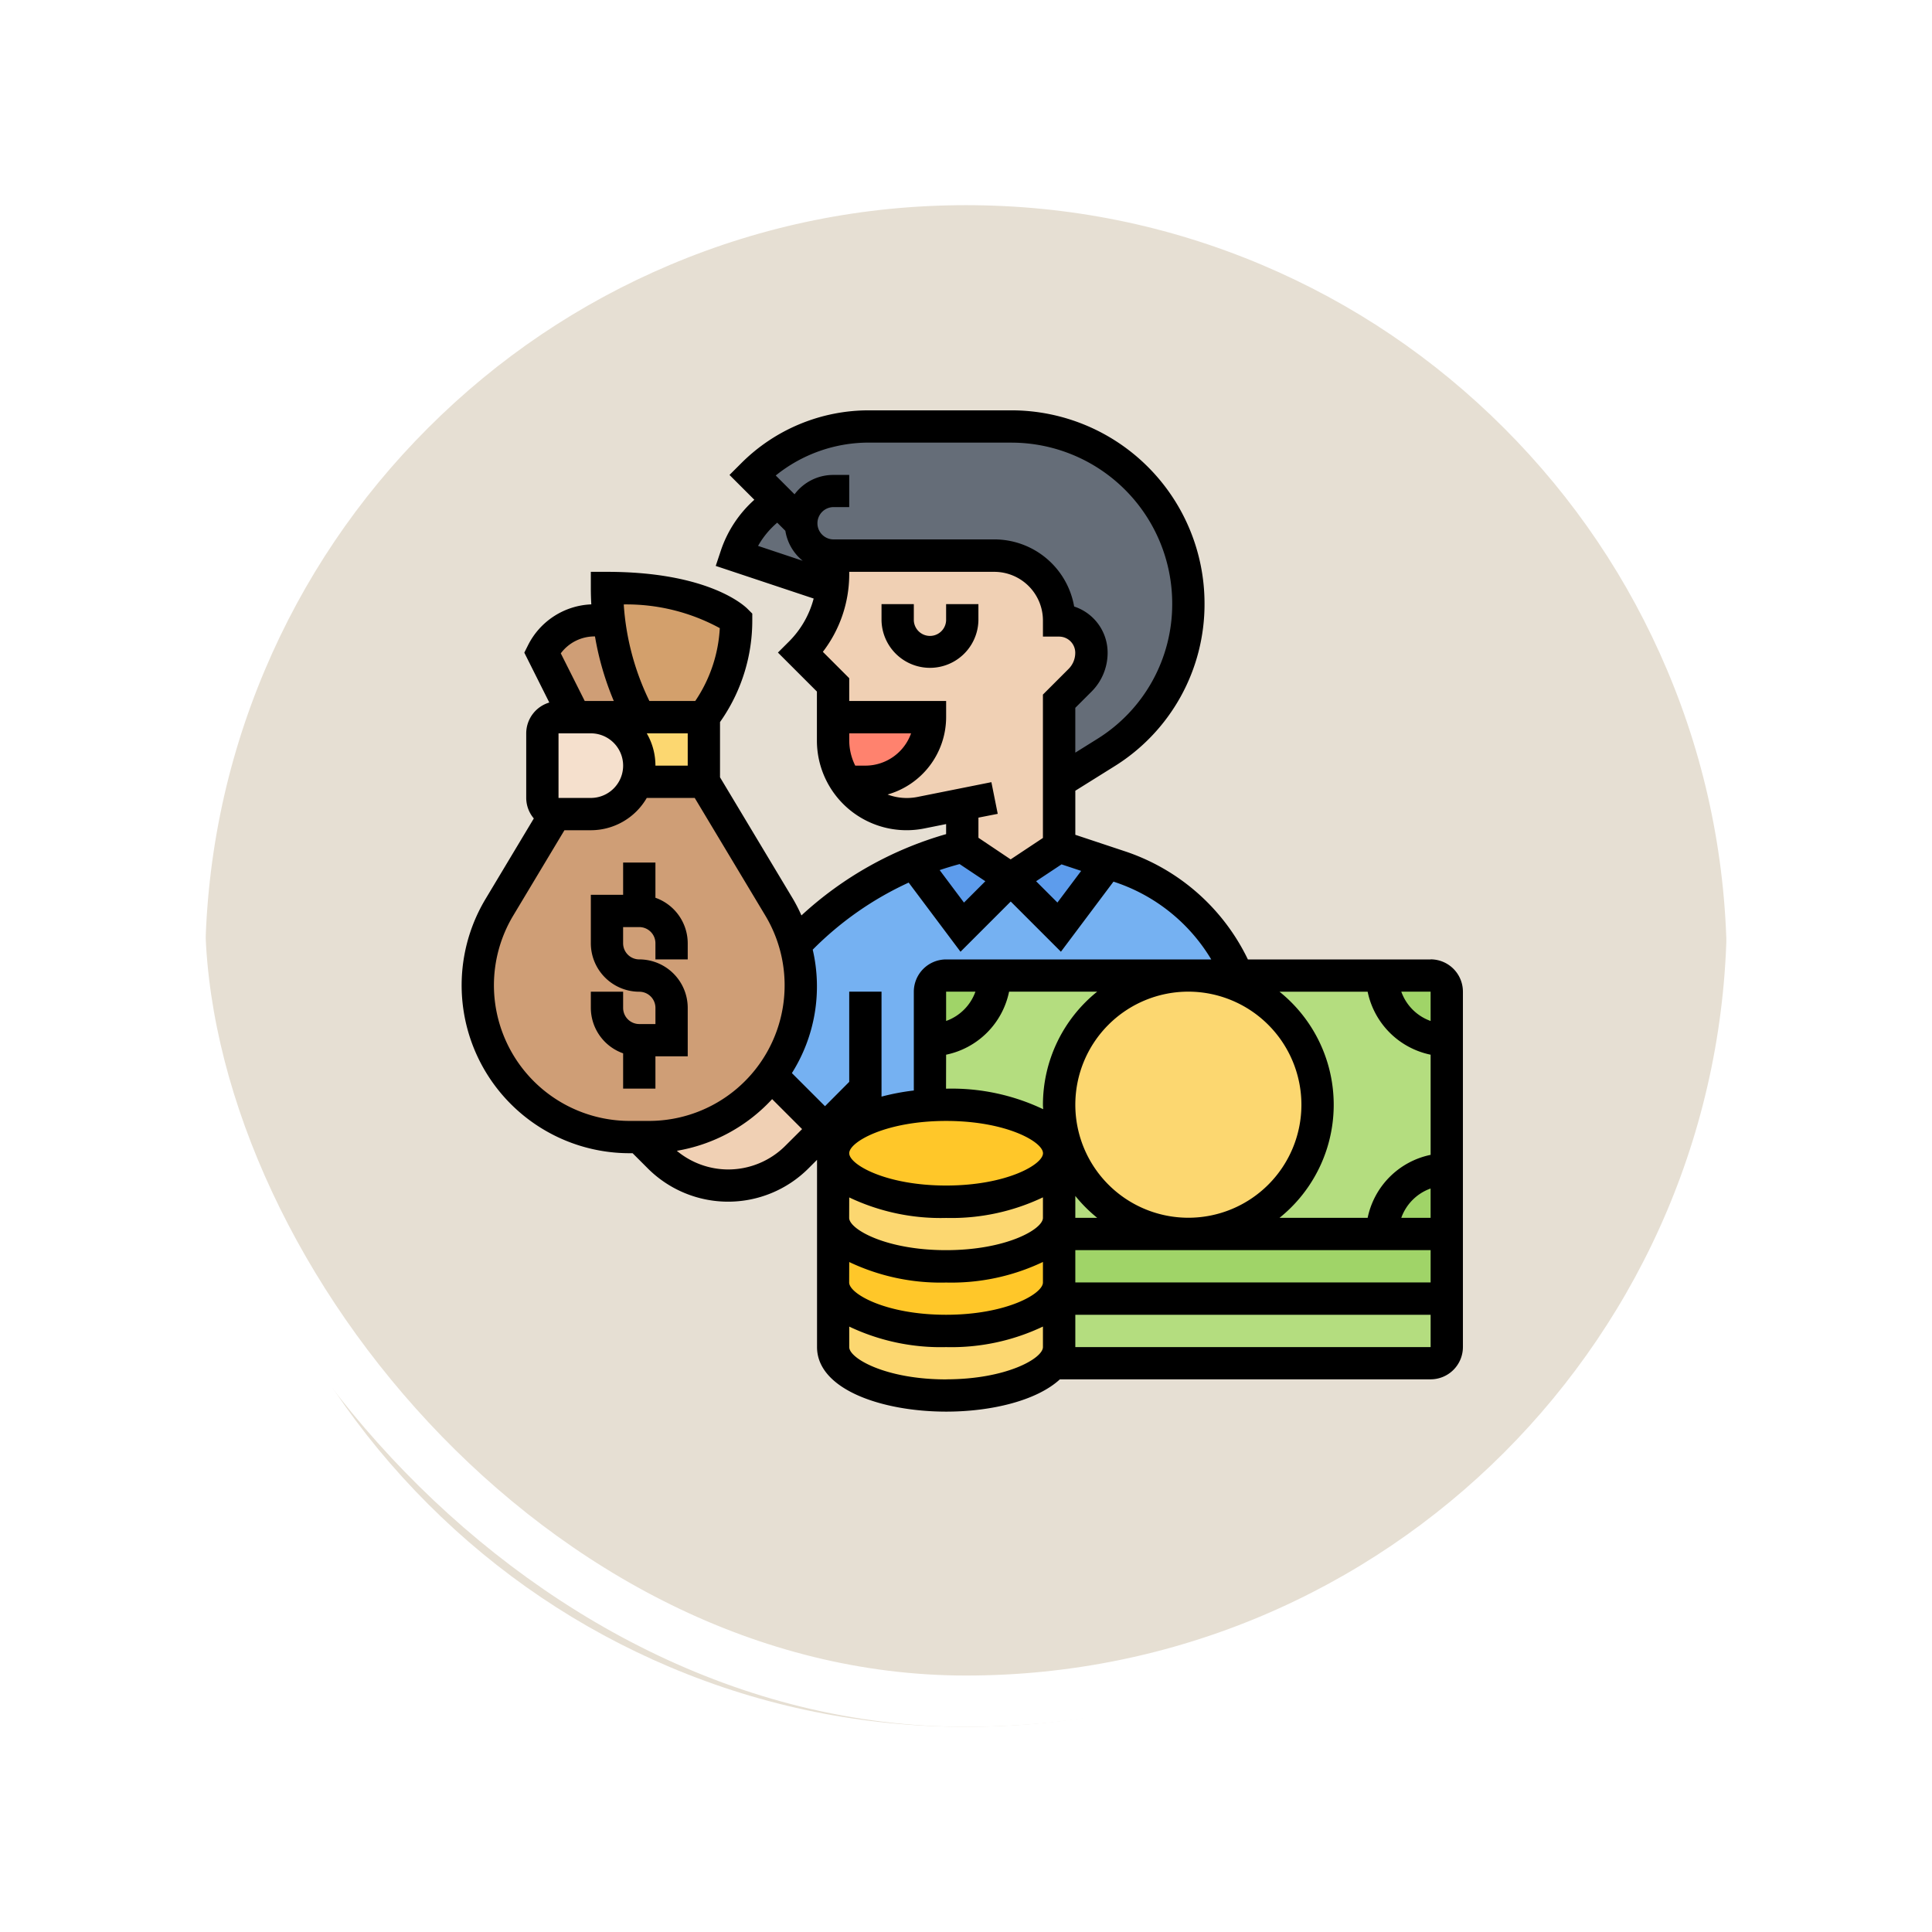 <svg xmlns="http://www.w3.org/2000/svg" xmlns:xlink="http://www.w3.org/1999/xlink" width="113" height="113" viewBox="0 0 113 113">
  <defs>
    <filter id="Trazado_896985" x="0" y="0" width="113" height="113" filterUnits="userSpaceOnUse">
      <feOffset dy="3" input="SourceAlpha"/>
      <feGaussianBlur stdDeviation="3" result="blur"/>
      <feFlood flood-opacity="0.161"/>
      <feComposite operator="in" in2="blur"/>
      <feComposite in="SourceGraphic"/>
    </filter>
  </defs>
  <g id="Grupo_1118025" data-name="Grupo 1118025" transform="translate(5495 4929)">
    <g id="Grupo_1117997" data-name="Grupo 1117997" transform="translate(66 380)">
      <g id="Grupo_1117994" data-name="Grupo 1117994" transform="translate(70 387)">
        <g id="Grupo_1117992" data-name="Grupo 1117992" transform="translate(0 387)">
          <g id="Grupo_1117974" data-name="Grupo 1117974" transform="translate(-6642.051 -11608)">
            <g id="Grupo_1117971" data-name="Grupo 1117971" transform="translate(515 3362)">
              <g id="Grupo_1113419" data-name="Grupo 1113419" transform="translate(170.16 -1683)">
                <g id="Grupo_1111318" data-name="Grupo 1111318" transform="translate(-5.891)">
                  <g id="Grupo_1109826" data-name="Grupo 1109826" transform="translate(340.781 3852)">
                    <g id="Grupo_1098742" data-name="Grupo 1098742">
                      <g transform="matrix(1, 0, 0, 1, -9, -6)" filter="url(#Trazado_896985)">
                        <g id="Trazado_896985-2" data-name="Trazado 896985" transform="translate(9 6)" fill="#e2dacc" opacity="0.859">
                          <path d="M 47.5 93.5 C 41.289 93.5 35.265 92.284 29.595 89.886 C 24.118 87.569 19.198 84.252 14.973 80.027 C 10.748 75.802 7.431 70.882 5.114 65.405 C 2.716 59.735 1.5 53.711 1.5 47.5 C 1.5 41.289 2.716 35.265 5.114 29.595 C 7.431 24.118 10.748 19.198 14.973 14.973 C 19.198 10.748 24.118 7.431 29.595 5.114 C 35.265 2.716 41.289 1.5 47.5 1.5 C 53.711 1.5 59.735 2.716 65.405 5.114 C 70.882 7.431 75.802 10.748 80.027 14.973 C 84.252 19.198 87.569 24.118 89.886 29.595 C 92.284 35.265 93.5 41.289 93.5 47.5 C 93.5 53.711 92.284 59.735 89.886 65.405 C 87.569 70.882 84.252 75.802 80.027 80.027 C 75.802 84.252 70.882 87.569 65.405 89.886 C 59.735 92.284 53.711 93.5 47.5 93.5 Z" stroke="none"/>
                          <path d="M 47.5 3 C 41.491 3 35.664 4.176 30.179 6.496 C 24.881 8.737 20.121 11.946 16.034 16.034 C 11.946 20.121 8.737 24.881 6.496 30.179 C 4.176 35.664 3 41.491 3 47.5 C 3 53.509 4.176 59.336 6.496 64.821 C 8.737 70.119 11.946 74.879 16.034 78.966 C 20.121 83.054 24.881 86.263 30.179 88.504 C 35.664 90.824 41.491 92 47.5 92 C 53.509 92 59.336 90.824 64.82 88.504 C 70.119 86.263 74.878 83.054 78.966 78.966 C 83.054 74.879 86.263 70.119 88.504 64.821 C 90.824 59.336 92 53.509 92 47.5 C 92 41.491 90.824 35.664 88.504 30.179 C 86.263 24.881 83.054 20.121 78.966 16.034 C 74.878 11.946 70.119 8.737 64.82 6.496 C 59.336 4.176 53.509 3 47.5 3 M 47.5 0 C 73.733 0 95 21.266 95 47.5 L 95 47.5 C 95 73.734 73.733 95 47.5 95 C 21.266 95 0 73.734 0 47.5 L 0 47.5 C 0 21.266 21.266 0 47.5 0 Z" stroke="none" fill="#fff"/>
                        </g>
                      </g>
                      <g id="Rectángulo_400907" data-name="Rectángulo 400907" transform="translate(0 0)" fill="none" stroke="#fff" stroke-width="3">
                        <rect width="95" height="95" rx="47.5" stroke="none"/>
                        <rect x="1.5" y="1.5" width="92" height="92" rx="46" fill="none"/>
                      </g>
                    </g>
                  </g>
                </g>
              </g>
            </g>
          </g>
        </g>
      </g>
    </g>
    <g id="patrimonio2" transform="translate(-5469 -4906)">
      <g id="Grupo_1118023" data-name="Grupo 1118023" transform="translate(1.945 1.945)">
        <g id="Grupo_1117998" data-name="Grupo 1117998" transform="translate(17.163 25.504)">
          <path id="Trazado_910518" data-name="Trazado 910518" d="M37.012,32.778l2.834-3.769.746.246a11.308,11.308,0,0,1,6.867,6.357H30.4a.947.947,0,0,0-.945.945v6.65a11.257,11.257,0,0,0-3.778.812V42.224l-2.361,2.361L20.17,41.44A8.823,8.823,0,0,0,21.9,36.179a8.913,8.913,0,0,0-.331-2.4A20.045,20.045,0,0,1,28.511,29l2.834,3.778,2.834-2.834Z" transform="translate(-20.17 -29)" fill="#75b1f2"/>
        </g>
        <g id="Grupo_1117999" data-name="Grupo 1117999" transform="translate(31.171 24.569)">
          <path id="Trazado_910519" data-name="Trazado 910519" d="M40.667,28.955l-2.834,3.769L35,29.89l2.834-1.88Z" transform="translate(-35 -28.01)" fill="#5d9cec"/>
        </g>
        <g id="Grupo_1118000" data-name="Grupo 1118000" transform="translate(25.504 24.559)">
          <path id="Trazado_910520" data-name="Trazado 910520" d="M34.667,29.889l-2.834,2.834L29,28.945a20.734,20.734,0,0,1,2.834-.935V28Z" transform="translate(-29 -28)" fill="#5d9cec"/>
        </g>
        <g id="Grupo_1118001" data-name="Grupo 1118001" transform="translate(16.058)">
          <path id="Trazado_910521" data-name="Trazado 910521" d="M21.834,7.667,20.549,6.383,19,4.834A9.682,9.682,0,0,1,25.839,2H34.17a10.335,10.335,0,0,1,5.507,19.081l-2.73,1.7V18.067l1.219-1.219a2.273,2.273,0,0,0,.671-1.615,1.847,1.847,0,0,0-.557-1.332,1.886,1.886,0,0,0-1.332-.557,3.793,3.793,0,0,0-3.788-3.788H23.723a1.9,1.9,0,0,1-1.889-1.889Z" transform="translate(-19 -2)" fill="#656d78"/>
        </g>
        <g id="Grupo_1118002" data-name="Grupo 1118002" transform="translate(15.113 4.383)">
          <path id="Trazado_910522" data-name="Trazado 910522" d="M23.667,9.814v1.105a6.791,6.791,0,0,1-.047.765L18,9.814A5.965,5.965,0,0,1,20.494,6.64l1.285,1.285a1.9,1.9,0,0,0,1.889,1.889Z" transform="translate(-18 -6.64)" fill="#656d78"/>
        </g>
        <g id="Grupo_1118003" data-name="Grupo 1118003" transform="translate(34.005 47.229)">
          <path id="Trazado_910523" data-name="Trazado 910523" d="M60.67,52v3.778H38V52H60.67Z" transform="translate(-38 -52)" fill="#a0d468"/>
        </g>
        <g id="Grupo_1118004" data-name="Grupo 1118004" transform="translate(33.627 51.007)">
          <path id="Trazado_910524" data-name="Trazado 910524" d="M60.648,56v2.834a.947.947,0,0,1-.945.945H37.6a1.468,1.468,0,0,0,.378-.945V56Z" transform="translate(-37.6 -56)" fill="#b4dd7f"/>
        </g>
        <g id="Grupo_1118005" data-name="Grupo 1118005" transform="translate(41.562 32.116)">
          <path id="Trazado_910525" data-name="Trazado 910525" d="M53.557,43.557A7.555,7.555,0,0,0,46,36H57.335a3.777,3.777,0,0,0,3.778,3.778v7.557a3.777,3.777,0,0,0-3.778,3.778H46A7.555,7.555,0,0,0,53.557,43.557Z" transform="translate(-46 -36)" fill="#b4dd7f"/>
        </g>
        <g id="Grupo_1118006" data-name="Grupo 1118006" transform="translate(26.448 32.116)">
          <path id="Trazado_910526" data-name="Trazado 910526" d="M37.557,43.557a7.555,7.555,0,0,0,7.557,7.557H37.557V46.39c0-1.568-2.957-2.834-6.612-2.834-.321,0-.642.009-.945.038V39.778A3.777,3.777,0,0,0,33.778,36H45.113a7.555,7.555,0,0,0-7.557,7.557Z" transform="translate(-30 -36)" fill="#b4dd7f"/>
        </g>
        <g id="Grupo_1118007" data-name="Grupo 1118007" transform="translate(20.781 46.284)">
          <path id="Trazado_910527" data-name="Trazado 910527" d="M37.224,51.945v2.834c0,1.568-2.957,2.834-6.612,2.834S24,56.346,24,54.778V51c0,1.568,2.957,2.834,6.612,2.834S37.224,52.568,37.224,51Z" transform="translate(-24 -51)" fill="#ffc729"/>
        </g>
        <g id="Grupo_1118008" data-name="Grupo 1118008" transform="translate(20.781 39.672)">
          <path id="Trazado_910528" data-name="Trazado 910528" d="M30.612,44c3.656,0,6.612,1.266,6.612,2.834s-2.957,2.834-6.612,2.834S24,48.4,24,46.834c0-.775.718-1.474,1.889-1.984a11.257,11.257,0,0,1,3.778-.812C29.97,44.009,30.291,44,30.612,44Z" transform="translate(-24 -44)" fill="#ffc729"/>
        </g>
        <g id="Grupo_1118009" data-name="Grupo 1118009" transform="translate(20.781 50.063)">
          <path id="Trazado_910529" data-name="Trazado 910529" d="M37.224,55.945v2.834a1.468,1.468,0,0,1-.378.945c-.907,1.105-3.353,1.889-6.234,1.889-3.656,0-6.612-1.266-6.612-2.834V55c0,1.568,2.957,2.834,6.612,2.834S37.224,56.568,37.224,55Z" transform="translate(-24 -55)" fill="#fcd770"/>
        </g>
        <g id="Grupo_1118010" data-name="Grupo 1118010" transform="translate(20.781 42.506)">
          <path id="Trazado_910530" data-name="Trazado 910530" d="M37.224,47v3.778c0,1.568-2.957,2.834-6.612,2.834S24,52.346,24,50.778V47c0,1.568,2.957,2.834,6.612,2.834S37.224,48.568,37.224,47Z" transform="translate(-24 -47)" fill="#fcd770"/>
        </g>
        <g id="Grupo_1118011" data-name="Grupo 1118011" transform="translate(52.896 43.451)">
          <path id="Trazado_910531" data-name="Trazado 910531" d="M61.778,48v3.778H58A3.777,3.777,0,0,1,61.778,48Z" transform="translate(-58 -48)" fill="#a0d468"/>
        </g>
        <g id="Grupo_1118012" data-name="Grupo 1118012" transform="translate(26.448 32.116)">
          <path id="Trazado_910532" data-name="Trazado 910532" d="M30.945,36h2.834A3.777,3.777,0,0,1,30,39.778V36.945A.947.947,0,0,1,30.945,36Z" transform="translate(-30 -36)" fill="#a0d468"/>
        </g>
        <g id="Grupo_1118013" data-name="Grupo 1118013" transform="translate(52.896 32.116)">
          <path id="Trazado_910533" data-name="Trazado 910533" d="M60.834,36H58a3.777,3.777,0,0,0,3.778,3.778V36.945A.947.947,0,0,0,60.834,36Z" transform="translate(-58 -36)" fill="#a0d468"/>
        </g>
        <g id="Grupo_1118014" data-name="Grupo 1118014" transform="translate(34.005 32.116)">
          <circle id="Elipse_13503" data-name="Elipse 13503" cx="7.5" cy="7.5" r="7.5" transform="translate(0.051 -0.061)" fill="#fcd770"/>
        </g>
        <g id="Grupo_1118015" data-name="Grupo 1118015" transform="translate(9.446 37.944)">
          <path id="Trazado_910534" data-name="Trazado 910534" d="M22.863,45.315,21.229,46.95a5.7,5.7,0,0,1-8.067,0L12,45.788h.567a8.876,8.876,0,0,0,7.15-3.618Z" transform="translate(-12 -42.17)" fill="#f0d0b4"/>
        </g>
        <g id="Grupo_1118016" data-name="Grupo 1118016" transform="translate(18.892 7.557)">
          <path id="Trazado_910535" data-name="Trazado 910535" d="M23.889,10h9.436a3.793,3.793,0,0,1,3.788,3.788,1.886,1.886,0,0,1,1.332.557A1.847,1.847,0,0,1,39,15.677a2.273,2.273,0,0,1-.671,1.615l-1.219,1.219v8.5l-2.834,1.88L31.446,27V24.547l-2.418.482a4.161,4.161,0,0,1-.841.085,4.271,4.271,0,0,1-3.552-1.889h1.143a3.777,3.777,0,0,0,3.778-3.778H23.889V17.557L22,15.667a6.424,6.424,0,0,0,1.842-3.8,6.791,6.791,0,0,0,.047-.765Z" transform="translate(-22 -10)" fill="#f0d0b4"/>
        </g>
        <g id="Grupo_1118017" data-name="Grupo 1118017" transform="translate(20.781 17.002)">
          <path id="Trazado_910536" data-name="Trazado 910536" d="M24,20h5.667a3.777,3.777,0,0,1-3.778,3.778H24.746A4.252,4.252,0,0,1,24,21.37Z" transform="translate(-24 -20)" fill="#ff826e"/>
        </g>
        <g id="Grupo_1118018" data-name="Grupo 1118018" transform="translate(3.778 17.002)">
          <path id="Trazado_910537" data-name="Trazado 910537" d="M8.834,20a2.83,2.83,0,0,1,2.834,2.834,2.618,2.618,0,0,1-.17.945,2.68,2.68,0,0,1-.661,1.058,2.827,2.827,0,0,1-2,.831H6.945a1.046,1.046,0,0,1-.179-.019A.951.951,0,0,1,6,24.723V20.945A.947.947,0,0,1,6.945,20H8.834Z" transform="translate(-6 -20)" fill="#f5e0cd"/>
        </g>
        <g id="Grupo_1118019" data-name="Grupo 1118019" transform="translate(7.557 9.446)">
          <path id="Trazado_910538" data-name="Trazado 910538" d="M17.557,13.889a9.4,9.4,0,0,1-1.568,5.2l-.321.472H11.889l-.2-.4a15.96,15.96,0,0,1-1.577-5.271A15.724,15.724,0,0,1,10,12a15.9,15.9,0,0,1,5.9.945A5.237,5.237,0,0,1,17.557,13.889Z" transform="translate(-10 -12)" fill="#d3a06c"/>
        </g>
        <g id="Grupo_1118020" data-name="Grupo 1118020" transform="translate(3.778 11.335)">
          <path id="Trazado_910539" data-name="Trazado 910539" d="M9.892,14a15.96,15.96,0,0,0,1.577,5.271l.2.4H7.889L6,15.889A3.413,3.413,0,0,1,9.06,14Z" transform="translate(-6 -14)" fill="#cf9e76"/>
        </g>
        <g id="Grupo_1118021" data-name="Grupo 1118021" transform="translate(6.612 17.002)">
          <path id="Trazado_910540" data-name="Trazado 910540" d="M11.834,20h3.778v3.778H11.664a2.618,2.618,0,0,0,.17-.945A2.83,2.83,0,0,0,9,20Z" transform="translate(-9 -20)" fill="#fcd770"/>
        </g>
        <g id="Grupo_1118022" data-name="Grupo 1118022" transform="translate(0 20.781)">
          <path id="Trazado_910541" data-name="Trazado 910541" d="M11.446,44.781h-.567A8.874,8.874,0,0,1,3.266,31.339L6.543,25.87a1.046,1.046,0,0,0,.179.019H8.612a2.827,2.827,0,0,0,2-.831A2.68,2.68,0,0,0,11.276,24h3.948l4.4,7.339a9.139,9.139,0,0,1,.935,2.163,8.913,8.913,0,0,1,.331,2.4,8.883,8.883,0,0,1-8.879,8.879Z" transform="translate(-2 -24)" fill="#cf9e76"/>
        </g>
      </g>
      <g id="Grupo_1118024" data-name="Grupo 1118024" transform="translate(1 1)">
        <path id="Trazado_910542" data-name="Trazado 910542" d="M57.675,33.116H46.987A12.277,12.277,0,0,0,39.823,26.8l-2.929-.974V23.249l2.283-1.426a11.158,11.158,0,0,0,5.274-9.515A11.3,11.3,0,0,0,33.175,1H24.844a10.55,10.55,0,0,0-7.508,3.111l-.669.668L18.12,6.231A6.945,6.945,0,0,0,16.162,9.2l-.3.9,5.728,1.908A5.528,5.528,0,0,1,20.169,14.5l-.669.668,2.28,2.28v2.868a5.245,5.245,0,0,0,6.27,5.141l1.287-.258v.588a20.987,20.987,0,0,0-8.462,4.755,9.677,9.677,0,0,0-.494-.965l-4.268-7.114v-3.23L16.272,19A10.278,10.278,0,0,0,18,13.28v-.391l-.277-.277c-.221-.221-2.336-2.166-8.224-2.166H8.557v.945c0,.319.009.639.028.958a4.332,4.332,0,0,0-3.707,2.4l-.212.423L6.128,18.09a1.886,1.886,0,0,0-1.35,1.8V23.67a1.87,1.87,0,0,0,.444,1.2L2.4,29.577a9.821,9.821,0,0,0,8.422,14.873H11l.887.887a6.646,6.646,0,0,0,9.4,0l.5-.5V55.786c0,2.48,3.8,3.778,7.557,3.778,2.642,0,5.3-.645,6.648-1.889H57.675a1.891,1.891,0,0,0,1.889-1.889V35a1.891,1.891,0,0,0-1.889-1.889Zm0,3.6A2.831,2.831,0,0,1,55.959,35h1.715ZM29.337,42.562c3.516,0,5.667,1.223,5.667,1.889s-2.152,1.889-5.667,1.889-5.667-1.223-5.667-1.889S25.822,42.562,29.337,42.562Zm0-3.874A4.738,4.738,0,0,0,33.02,35h5.154A8.487,8.487,0,0,0,35,41.617c0,.088.01.172.013.259a12.444,12.444,0,0,0-5.681-1.2Zm0-1.968V35h1.715a2.831,2.831,0,0,1-1.715,1.715Zm20.781,4.9A6.612,6.612,0,1,1,43.506,35,6.621,6.621,0,0,1,50.118,41.617ZM36.894,46.949a8.585,8.585,0,0,0,1.28,1.28h-1.28Zm0,3.169H57.675v1.889H36.894Zm19.065-1.889a2.831,2.831,0,0,1,1.715-1.715v1.715Zm-1.968,0H48.838a8.482,8.482,0,0,0,0-13.224h5.154a4.738,4.738,0,0,0,3.683,3.683v5.858a4.738,4.738,0,0,0-3.683,3.683ZM37.236,27.937l-1.389,1.852L34.6,28.542l1.488-.987ZM24.843,2.889h8.331a9.413,9.413,0,0,1,9.387,9.418,9.276,9.276,0,0,1-4.387,7.914l-1.281.8V18.4l.945-.944a3.205,3.205,0,0,0,.945-2.281,2.84,2.84,0,0,0-1.957-2.7,4.741,4.741,0,0,0-4.664-3.926H22.725a.945.945,0,0,1,0-1.889h.945V4.778h-.945a2.823,2.823,0,0,0-2.253,1.133l-1.1-1.1a8.663,8.663,0,0,1,5.469-1.924ZM19.46,7.572l.475.475A2.819,2.819,0,0,0,20.95,9.8l-2.612-.871a5.053,5.053,0,0,1,1.122-1.36Zm5.155,14.208h-.593a3.306,3.306,0,0,1-.351-1.464v-.425h3.617A2.839,2.839,0,0,1,24.615,21.781ZM32.356,24.6l-.371-1.852-4.306.861a3.2,3.2,0,0,1-1.766-.139,4.715,4.715,0,0,0,3.425-4.519V18H23.67V16.667l-1.542-1.542a7.455,7.455,0,0,0,1.542-4.517v-.162h8.492A2.847,2.847,0,0,1,35,13.289v.945h.945a.945.945,0,0,1,.945.945,1.331,1.331,0,0,1-.391.946l-1.5,1.5v8.386l-1.888,1.253L31.227,26V24.822Zm-2.225,2.942,1.5,1-1.249,1.249-1.423-1.9c.385-.13.775-.247,1.169-.353ZM27.146,28.62l3.033,4.046,2.937-2.937,2.936,2.936,3.074-4.1.1.034a10.384,10.384,0,0,1,5.618,4.517H29.337A1.891,1.891,0,0,0,27.448,35v5.782a13.518,13.518,0,0,0-1.889.358V35H23.67v5.276L22.253,41.7l-1.936-1.936a9.5,9.5,0,0,0,1.218-7.219,19.126,19.126,0,0,1,5.612-3.923ZM16.1,13.739a8.4,8.4,0,0,1-1.4,4.208L14.663,18H11.982a15.147,15.147,0,0,1-1.5-5.648A11.406,11.406,0,0,1,16.1,13.739ZM6.667,23.67V19.892H8.557a1.889,1.889,0,1,1,0,3.778Zm7.557-3.778v1.889H12.335a3.75,3.75,0,0,0-.507-1.889ZM8.78,14.224H8.8A17.093,17.093,0,0,0,9.9,18H8.2L6.8,15.213a2.458,2.458,0,0,1,1.979-.989ZM2.889,34.63a7.936,7.936,0,0,1,1.13-4.08l2.994-4.991H8.557a3.781,3.781,0,0,0,3.271-1.889h2.806l4.128,6.879a7.932,7.932,0,0,1-6.8,12.012H10.822A7.942,7.942,0,0,1,2.889,34.63ZM16.586,45.4a4.705,4.705,0,0,1-3-1.091,9.8,9.8,0,0,0,5.575-3.023l1.753,1.753L19.949,44A4.727,4.727,0,0,1,16.586,45.4Zm7.084,1.636a12.452,12.452,0,0,0,5.667,1.2A12.452,12.452,0,0,0,35,47.031v1.2c0,.666-2.152,1.889-5.667,1.889s-5.667-1.223-5.667-1.889Zm0,3.778a12.452,12.452,0,0,0,5.667,1.2A12.452,12.452,0,0,0,35,50.81v1.2c0,.666-2.152,1.889-5.667,1.889s-5.667-1.223-5.667-1.889Zm5.667,6.865c-3.516,0-5.667-1.223-5.667-1.889v-1.2a12.452,12.452,0,0,0,5.667,1.2A12.452,12.452,0,0,0,35,54.588v1.2C35,56.452,32.853,57.675,29.337,57.675Zm7.557-1.889V53.9H57.675v1.889Z" transform="translate(-1 -1)"/>
        <path id="Trazado_910543" data-name="Trazado 910543" d="M12.778,42.224V40.335h1.889V37.5a2.837,2.837,0,0,0-2.834-2.834.945.945,0,0,1-.945-.945v-.945h.945a.945.945,0,0,1,.945.945v.945h1.889v-.945a2.83,2.83,0,0,0-1.889-2.66V29H10.889v1.889H9v2.834a2.837,2.837,0,0,0,2.834,2.834.945.945,0,0,1,.945.945v.945h-.945a.945.945,0,0,1-.945-.945v-.945H9V37.5a2.83,2.83,0,0,0,1.889,2.66v2.063Z" transform="translate(-1.443 -2.552)"/>
        <path id="Trazado_910544" data-name="Trazado 910544" d="M30.778,13.945a.945.945,0,0,1-1.889,0V13H27v.945a2.834,2.834,0,0,0,5.667,0V13H30.778Z" transform="translate(-2.441 -1.665)"/>
      </g>
    </g>
  </g>
</svg>

